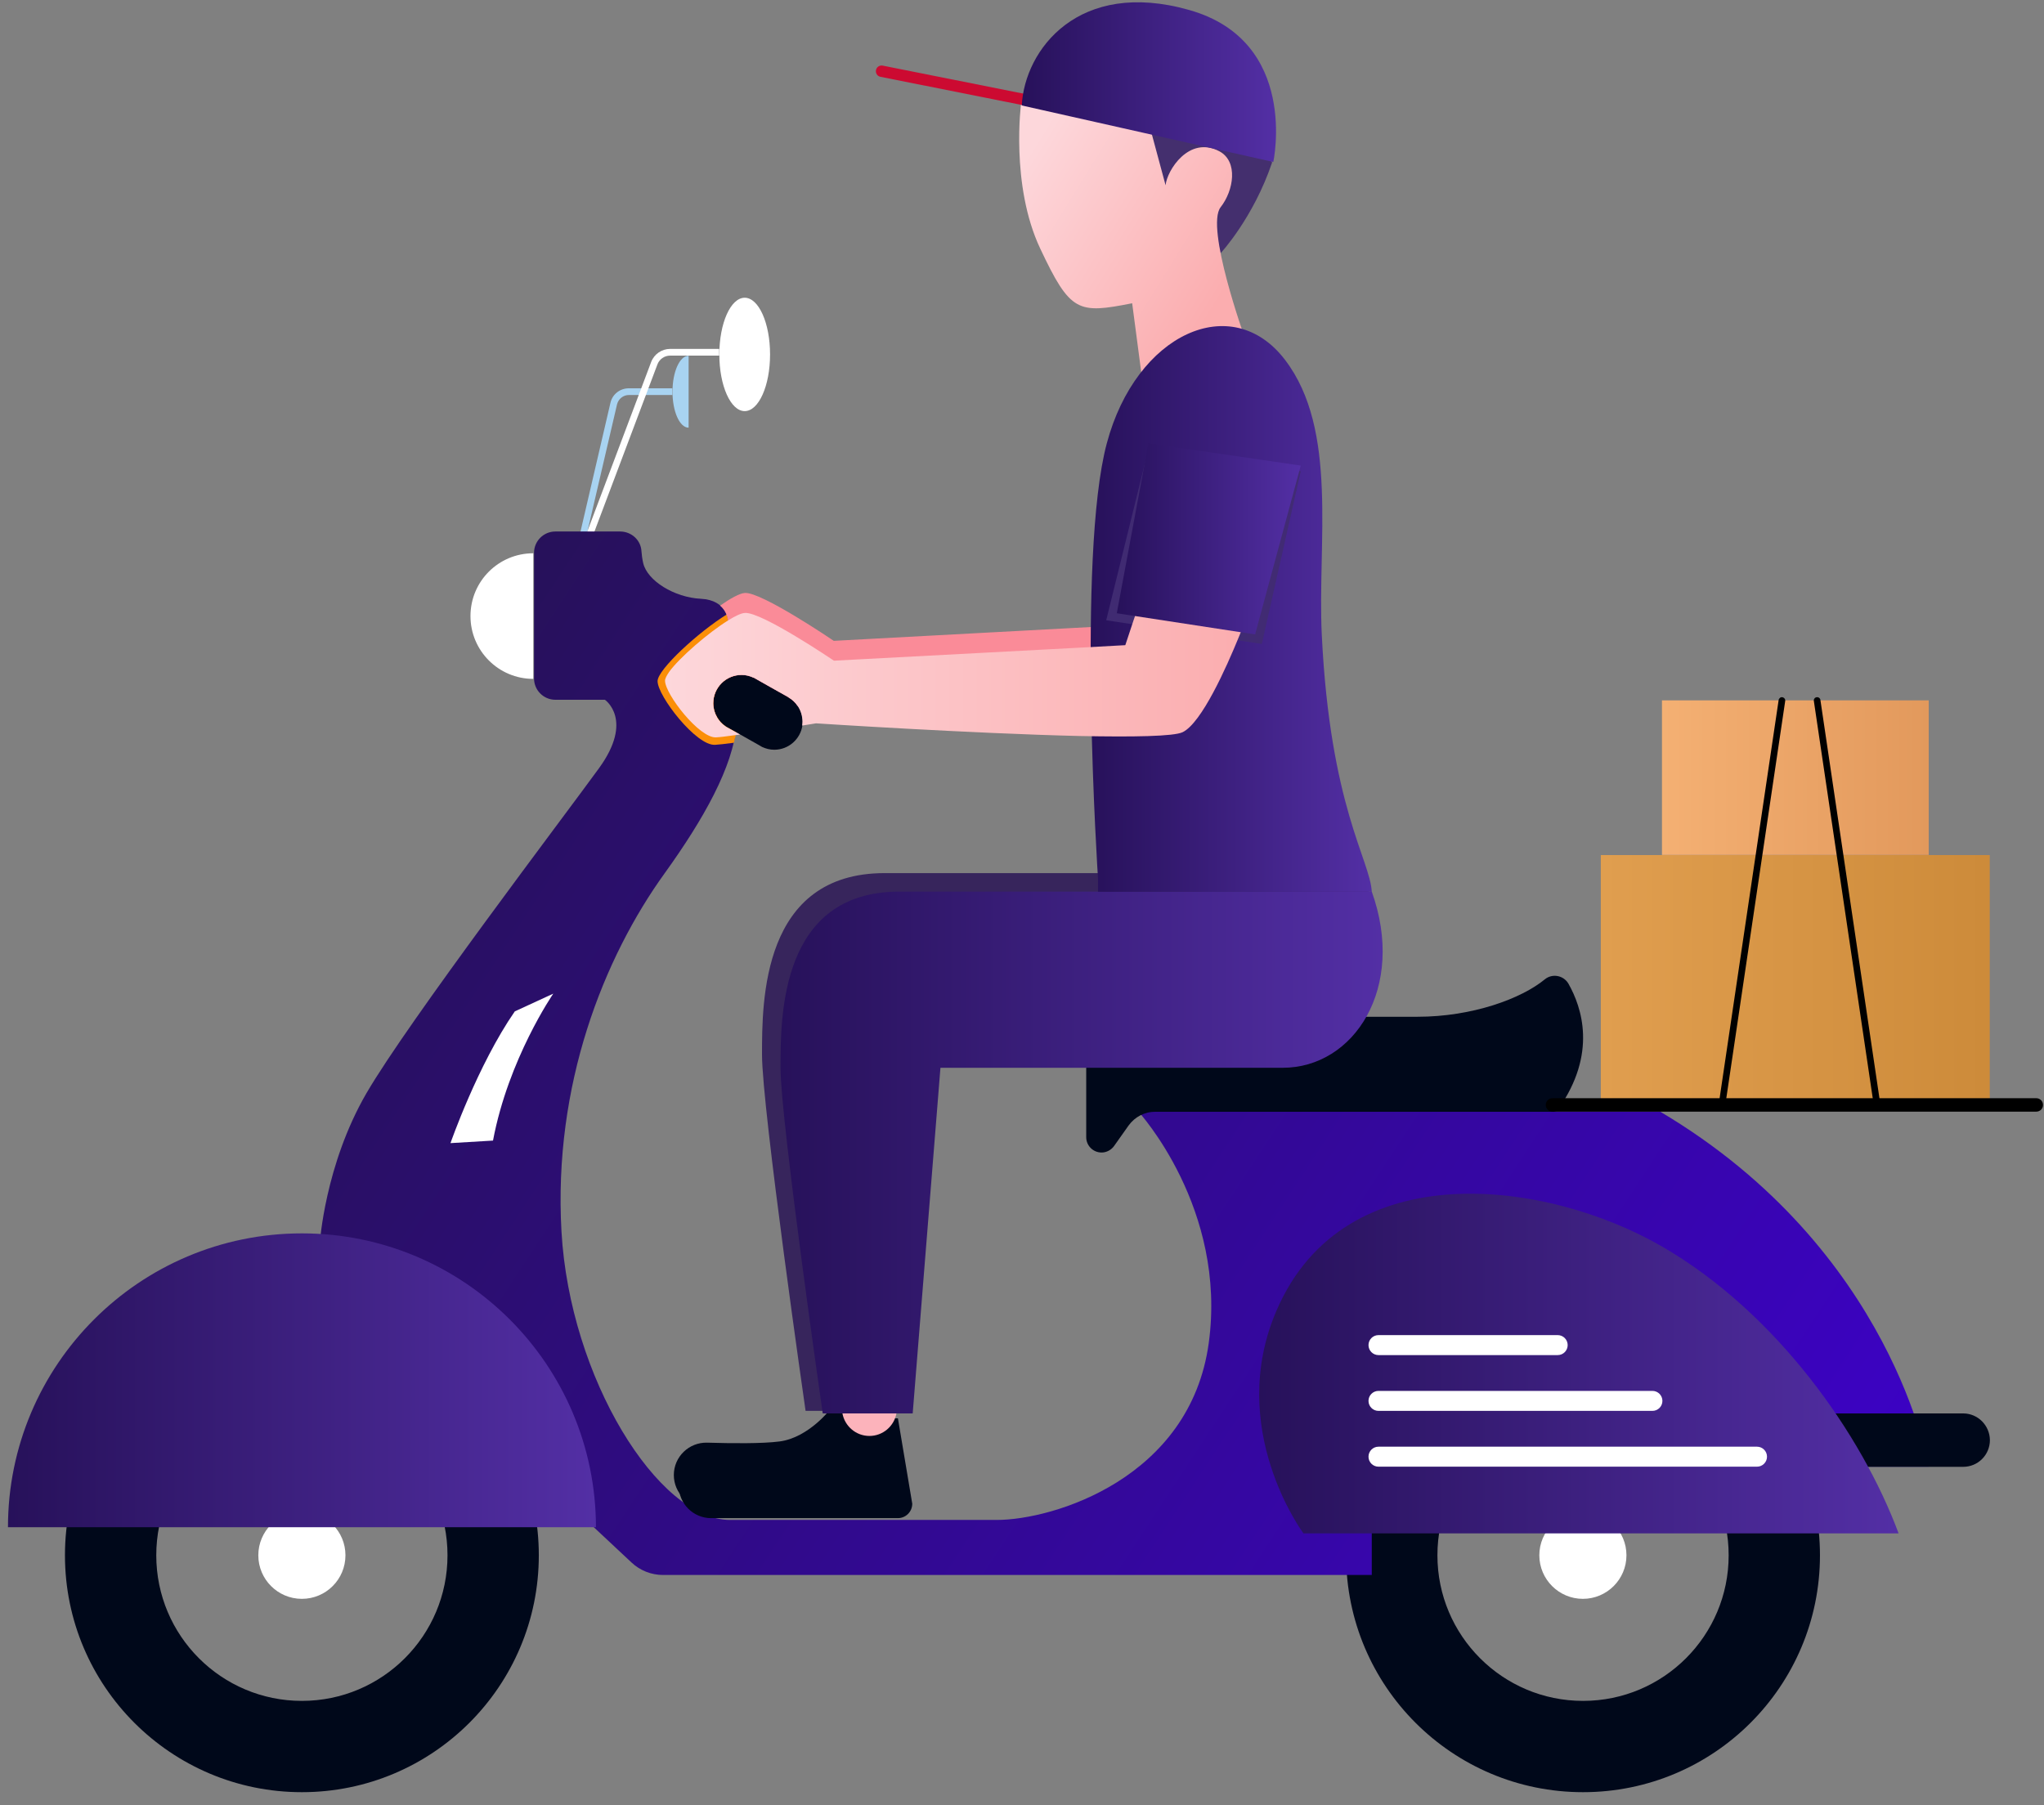 <svg width="137" height="121" viewBox="0 0 137 121" fill="none" xmlns="http://www.w3.org/2000/svg">
<rect x="0" y="0" width="137" height="121" fill="#808080" stroke="none"/>
<path d="M39.254 36.139L38.814 36.039L40.914 27.009C41.044 26.429 41.554 26.029 42.154 26.029H45.064V26.479H42.154C41.774 26.479 41.444 26.739 41.354 27.119L39.254 36.139Z" fill="#A8D3F1"/>
<path d="M39.644 36.159L39.224 35.999L43.644 24.269C43.844 23.739 44.354 23.389 44.914 23.389H48.204V23.839H44.914C44.534 23.839 44.194 24.079 44.064 24.429L39.644 36.159Z" fill="white"/>
<path d="M46.154 23.849C45.554 23.849 45.074 24.929 45.074 26.259C45.074 27.589 45.554 28.669 46.154 28.669V23.849Z" fill="#A8D3F1"/>
<path d="M51.614 23.759C51.614 25.859 50.854 27.559 49.914 27.559C48.974 27.559 48.214 25.859 48.214 23.759C48.214 21.659 48.974 19.959 49.914 19.959C50.854 19.959 51.614 21.659 51.614 23.759Z" fill="white"/>
<path d="M20.234 88.379C11.464 88.379 4.354 95.489 4.354 104.259C4.354 113.029 11.464 120.139 20.234 120.139C29.004 120.139 36.114 113.029 36.114 104.259C36.114 95.489 29.004 88.379 20.234 88.379ZM20.234 114.019C14.844 114.019 10.474 109.649 10.474 104.259C10.474 98.869 14.844 94.499 20.234 94.499C25.624 94.499 29.994 98.869 29.994 104.259C29.994 109.649 25.624 114.019 20.234 114.019Z" fill="#00081A"/>
<path d="M20.234 107.179C21.847 107.179 23.154 105.872 23.154 104.259C23.154 102.646 21.847 101.339 20.234 101.339C18.622 101.339 17.314 102.646 17.314 104.259C17.314 105.872 18.622 107.179 20.234 107.179Z" fill="white"/>
<path d="M109.014 104.259C109.014 105.869 107.704 107.179 106.094 107.179C104.484 107.179 103.174 105.869 103.174 104.259C103.174 102.649 104.484 101.339 106.094 101.339C107.714 101.349 109.014 102.649 109.014 104.259Z" fill="white"/>
<path d="M106.104 88.379C97.334 88.379 90.224 95.489 90.224 104.259C90.224 113.029 97.334 120.139 106.104 120.139C114.874 120.139 121.984 113.029 121.984 104.259C121.984 95.489 114.874 88.379 106.104 88.379ZM106.104 114.019C100.714 114.019 96.344 109.649 96.344 104.259C96.344 98.869 100.714 94.499 106.104 94.499C111.494 94.499 115.864 98.869 115.864 104.259C115.864 109.649 111.494 114.019 106.104 114.019Z" fill="#00081A"/>
<path d="M31.534 41.299C31.534 43.619 33.414 45.509 35.744 45.509V37.089C33.414 37.089 31.534 38.969 31.534 41.299Z" fill="white"/>
<path d="M48.804 41.609C48.804 41.609 48.754 40.229 46.974 40.139C45.184 40.049 43.394 38.929 43.114 37.759C43.044 37.469 43.014 37.199 42.994 36.949C42.954 36.199 42.314 35.629 41.564 35.629H37.224C36.434 35.629 35.794 36.269 35.794 37.059V45.479C35.794 46.269 36.434 46.909 37.224 46.909H40.544C40.544 46.909 42.504 48.249 40.154 51.489C37.804 54.729 27.364 68.469 24.564 73.279C21.774 78.079 21.434 83.339 21.434 83.339L23.664 92.609L37.964 100.659L42.324 104.739C42.894 105.279 43.654 105.579 44.444 105.579H91.944V98.319H129.264C129.264 98.319 126.914 83.789 111.274 74.519H76.304C76.304 74.519 82.264 80.999 81.014 90.049C79.764 99.099 70.604 101.889 66.804 101.889C63.004 101.889 53.734 101.889 48.924 101.889C44.124 101.889 38.194 92.389 37.634 82.559C37.074 72.729 40.464 64.199 44.564 58.519C47.154 54.919 49.144 51.389 49.364 48.589C49.594 45.809 48.804 41.609 48.804 41.609Z" fill="url(#paint0_linear)"/>
<path d="M131.584 94.749H122.284C121.294 94.749 120.494 95.549 120.494 96.539C120.494 97.529 121.294 98.329 122.284 98.329H131.584C132.574 98.329 133.374 97.529 133.374 96.539C133.364 95.549 132.564 94.749 131.584 94.749Z" fill="#00081A"/>
<path d="M20.234 82.679C9.354 82.679 0.534 91.499 0.534 102.379H39.944C39.934 91.499 31.114 82.679 20.234 82.679Z" fill="url(#paint1_linear)"/>
<path d="M127.254 102.789H87.364C87.364 102.789 82.124 95.769 85.574 87.819C90.154 77.259 103.704 79.099 111.414 83.569C119.124 88.039 124.804 96.199 127.254 102.789Z" fill="url(#paint2_linear)"/>
<path d="M75.644 75.449L74.674 76.819C74.484 77.089 74.164 77.259 73.834 77.259C73.264 77.259 72.804 76.799 72.804 76.229V68.569C72.804 68.339 72.984 68.159 73.214 68.159H95.004C98.684 68.159 101.964 66.949 103.544 65.649C104.044 65.239 104.794 65.379 105.124 65.939C106.024 67.529 107.064 70.629 104.444 74.349C104.364 74.459 104.234 74.529 104.104 74.529H77.444C76.724 74.519 76.064 74.869 75.644 75.449Z" fill="#00081A"/>
<path d="M117.764 96.979H92.394C92.024 96.979 91.724 97.279 91.724 97.649C91.724 98.019 92.024 98.319 92.394 98.319H117.764C118.134 98.319 118.434 98.019 118.434 97.649C118.434 97.279 118.134 96.979 117.764 96.979Z" fill="white"/>
<path d="M110.754 93.239H92.394C92.024 93.239 91.724 93.539 91.724 93.909C91.724 94.279 92.024 94.579 92.394 94.579H110.754C111.124 94.579 111.424 94.279 111.424 93.909C111.424 93.539 111.124 93.239 110.754 93.239Z" fill="white"/>
<path d="M104.404 89.499H92.394C92.024 89.499 91.724 89.799 91.724 90.169C91.724 90.539 92.024 90.839 92.394 90.839H104.404C104.774 90.839 105.074 90.539 105.074 90.169C105.074 89.799 104.774 89.499 104.404 89.499Z" fill="white"/>
<path d="M133.364 57.319H107.294V73.669H133.364V57.319Z" fill="url(#paint3_linear)"/>
<path d="M129.274 46.949H111.394V57.309H129.274V46.949Z" fill="url(#paint4_linear)"/>
<path d="M115.414 74.299C115.404 74.299 115.394 74.299 115.384 74.299C115.264 74.279 115.174 74.169 115.194 74.049L119.214 46.929C119.234 46.809 119.344 46.719 119.464 46.739C119.584 46.759 119.674 46.869 119.654 46.989L115.634 74.109C115.614 74.219 115.524 74.299 115.414 74.299Z" fill="black"/>
<path d="M125.814 74.299C125.704 74.299 125.614 74.219 125.594 74.109L121.574 46.989C121.554 46.869 121.644 46.749 121.764 46.739C121.884 46.719 122.004 46.809 122.014 46.929L126.034 74.049C126.054 74.169 125.964 74.289 125.844 74.299C125.834 74.299 125.824 74.299 125.814 74.299Z" fill="black"/>
<path fill-rule="evenodd" clip-rule="evenodd" d="M37.084 66.609C37.084 66.609 34.074 70.979 33.044 76.459L30.194 76.629C30.194 76.629 32.014 71.399 34.504 67.799L37.084 66.609Z" fill="white"/>
<path d="M136.484 74.519H104.054C103.804 74.519 103.604 74.319 103.604 74.069C103.604 73.819 103.804 73.619 104.054 73.619H136.484C136.734 73.619 136.934 73.819 136.934 74.069C136.934 74.319 136.734 74.519 136.484 74.519Z" fill="black"/>
<path d="M49.394 48.889C49.374 49.149 49.234 49.519 49.194 49.789C48.544 49.879 48.204 49.909 47.934 49.929C46.674 50.019 44.074 46.659 44.074 45.659C44.074 44.879 46.834 42.349 48.714 41.189C48.854 41.579 49.634 45.799 49.394 48.889Z" fill="#FB8F08"/>
<path d="M53.464 47.309C53.314 47.079 53.104 46.889 52.864 46.749V46.739C52.654 46.629 50.524 45.419 50.524 45.419V45.429C50.274 45.309 50.004 45.239 49.714 45.239C48.664 45.239 47.814 46.089 47.814 47.139C47.814 47.479 47.904 47.799 48.064 48.069C48.204 48.309 48.384 48.519 48.624 48.679L48.634 48.689C48.724 48.749 48.804 48.789 48.894 48.839L49.614 49.239L50.834 49.929C50.834 49.929 50.844 49.939 50.854 49.939L51.074 50.069C51.334 50.189 51.604 50.259 51.894 50.259C52.864 50.259 53.654 49.539 53.784 48.619C53.794 48.529 53.804 48.449 53.804 48.359C53.794 47.989 53.674 47.609 53.464 47.309Z" fill="#00081A"/>
<path d="M59.854 94.359H55.744C55.744 94.359 54.254 96.369 52.244 96.629C51.114 96.779 49.014 96.759 47.394 96.709C46.174 96.679 45.164 97.659 45.164 98.879C45.164 100.079 46.134 101.049 47.334 101.049H59.844C60.384 101.049 60.814 100.619 60.814 100.079L59.854 94.359Z" fill="#00081A"/>
<path d="M60.184 95.079H56.074C56.074 95.079 54.584 97.089 52.574 97.349C51.444 97.499 49.344 97.479 47.724 97.429C46.504 97.399 45.494 98.379 45.494 99.599C45.494 100.799 46.464 101.769 47.664 101.769H60.174C60.714 101.769 61.144 101.339 61.144 100.799L60.184 95.079Z" fill="#00081A"/>
<path d="M56.464 94.749C56.624 95.609 57.374 96.259 58.274 96.259C59.174 96.259 59.924 95.609 60.084 94.749H56.464Z" fill="#FCB3BB"/>
<path d="M91.364 58.529C91.364 58.529 65.434 58.529 59.294 58.529C51.074 58.529 51.074 67.089 51.074 70.699C51.074 74.309 53.994 94.579 53.994 94.579H60.214L62.134 70.699C62.134 70.699 80.874 70.699 85.784 70.699C90.694 70.699 93.744 65.169 91.364 58.529Z" fill="#37255C"/>
<path d="M91.944 59.769C91.944 59.769 66.244 59.769 60.284 59.769C52.314 59.769 52.314 68.079 52.314 71.579C52.314 75.079 55.144 94.749 55.144 94.749H61.174L63.034 71.579C63.034 71.579 81.214 71.579 85.974 71.579C90.754 71.579 94.254 66.219 91.944 59.769Z" fill="url(#paint5_linear)"/>
<path d="M81.824 16.959C81.824 16.959 84.004 14.619 85.264 10.889C85.264 10.889 78.994 2.149 68.464 6.879L81.824 16.959Z" fill="#442F6E"/>
<path d="M68.444 6.879C68.444 6.879 67.704 12.389 69.724 16.669C71.744 20.949 72.244 21.049 75.884 20.329L76.504 25.039L83.414 22.589C83.414 22.589 80.774 15.219 81.814 13.889C82.694 12.769 83.004 10.819 81.724 10.139C79.694 9.069 78.214 11.429 78.124 12.419L77.124 8.709C77.124 8.719 69.994 6.299 68.444 6.879Z" fill="url(#paint6_linear)"/>
<path d="M70.544 7.439C70.514 7.439 70.494 7.439 70.464 7.429L59.014 5.149C58.804 5.109 58.674 4.909 58.714 4.699C58.754 4.489 58.954 4.359 59.164 4.399L70.614 6.679C70.824 6.719 70.954 6.919 70.914 7.129C70.874 7.309 70.714 7.439 70.544 7.439Z" fill="#CC0A31"/>
<path d="M68.484 7.069L85.344 10.859C85.344 10.859 87.104 2.759 79.704 0.669C72.304 -1.431 68.684 3.309 68.484 7.069Z" fill="url(#paint7_linear)"/>
<path d="M83.604 39.889C83.604 39.889 83.414 40.399 83.104 41.179C83.014 41.419 82.904 41.689 82.784 41.979C82.734 42.079 82.694 42.189 82.644 42.299C82.594 42.399 82.554 42.509 82.504 42.619C81.604 44.669 80.314 47.199 79.284 47.719C78.704 48.009 75.844 48.039 72.274 47.969C64.974 47.799 54.704 47.119 54.704 47.119C54.704 47.119 54.204 47.199 53.454 47.319C53.304 47.089 53.094 46.899 52.854 46.759V46.749C52.644 46.639 50.514 45.429 50.514 45.429V45.439C50.264 45.319 49.994 45.249 49.704 45.249C48.654 45.249 47.804 46.099 47.804 47.149C47.804 47.489 47.894 47.809 48.054 48.079C48.034 48.089 48.014 48.089 47.994 48.089C47.104 48.139 45.474 46.299 44.834 45.079C45.544 44.099 47.464 42.449 48.794 41.619C48.794 41.619 48.774 41.029 48.264 40.599C48.964 40.109 49.584 39.769 49.924 39.749C51.044 39.669 55.884 42.959 55.884 42.959L71.874 42.099L75.414 41.909L75.524 41.559L75.634 41.239L75.734 40.919L76.454 38.789L83.604 39.889Z" fill="#FA8B98"/>
<path d="M73.594 58.879C73.594 58.879 72.164 37.259 74.184 29.719C76.144 22.369 82.564 19.439 86.134 24.129C89.714 28.819 88.294 36.389 88.594 42.569C89.154 54.079 91.834 57.649 91.944 59.779H73.594V58.879Z" fill="url(#paint8_linear)"/>
<path fill-rule="evenodd" clip-rule="evenodd" d="M87.184 31.589L84.574 43.169L74.144 41.579L76.974 30.099L87.184 31.589Z" fill="#412C73" fill-opacity="0.96"/>
<path d="M83.604 41.259C83.604 41.259 83.494 41.569 83.294 42.059C83.264 42.159 83.204 42.259 83.164 42.379C83.134 42.479 83.074 42.579 83.034 42.699C82.184 44.779 80.544 48.449 79.274 49.079C78.694 49.369 75.914 49.409 72.394 49.339H72.384C65.084 49.169 54.694 48.489 54.694 48.489C54.694 48.489 54.324 48.549 53.764 48.639C53.774 48.549 53.784 48.469 53.784 48.379C53.784 47.989 53.664 47.609 53.454 47.309C53.304 47.079 53.094 46.889 52.854 46.749V46.739C52.644 46.629 50.514 45.419 50.514 45.419V45.429C50.264 45.309 49.994 45.239 49.704 45.239C48.654 45.239 47.804 46.089 47.804 47.139C47.804 47.479 47.894 47.799 48.054 48.069C48.194 48.309 48.374 48.519 48.614 48.679L48.624 48.689C48.714 48.749 48.794 48.789 48.884 48.839L49.604 49.239C49.494 49.259 49.384 49.269 49.284 49.279C48.714 49.359 48.244 49.419 48.004 49.429C46.884 49.509 44.574 46.529 44.574 45.629C44.574 45.489 44.674 45.299 44.844 45.049C45.554 44.069 47.474 42.419 48.804 41.589C49.284 41.289 49.684 41.099 49.934 41.089C51.054 41.009 55.894 44.289 55.894 44.289L71.944 43.439H71.954L75.424 43.249L75.974 41.589L76.084 41.269L76.184 40.949L76.464 40.109L83.104 41.149L83.604 41.259Z" fill="url(#paint9_linear)"/>
<path d="M76.974 29.719L74.854 41.109L84.124 42.529L87.184 31.209L76.974 29.719Z" fill="url(#paint10_linear)"/>
<path d="M74.194 26.869V26.879L74.184 26.869H74.194Z" fill="#FA8B98"/>
<defs>
<linearGradient id="paint0_linear" x1="23.713" y1="54.771" x2="116.793" y2="115.97" gradientUnits="userSpaceOnUse">
<stop stop-color="#27115A"/>
<stop offset="1" stop-color="#3C02C5"/>
</linearGradient>
<linearGradient id="paint1_linear" x1="0.531" y1="92.531" x2="39.938" y2="92.531" gradientUnits="userSpaceOnUse">
<stop stop-color="#27115A"/>
<stop offset="1" stop-color="#532FA5"/>
</linearGradient>
<linearGradient id="paint2_linear" x1="84.395" y1="91.407" x2="127.248" y2="91.407" gradientUnits="userSpaceOnUse">
<stop stop-color="#27115A"/>
<stop offset="1" stop-color="#532FA5"/>
</linearGradient>
<linearGradient id="paint3_linear" x1="107.38" y1="65.491" x2="132.999" y2="65.491" gradientUnits="userSpaceOnUse">
<stop stop-color="#E09E4F"/>
<stop offset="1" stop-color="#CD8B3A"/>
</linearGradient>
<linearGradient id="paint4_linear" x1="111.392" y1="52.134" x2="129.27" y2="52.134" gradientUnits="userSpaceOnUse">
<stop stop-color="#F4B073"/>
<stop offset="1" stop-color="#E2995C"/>
</linearGradient>
<linearGradient id="paint5_linear" x1="52.311" y1="77.263" x2="92.668" y2="77.263" gradientUnits="userSpaceOnUse">
<stop stop-color="#27115A"/>
<stop offset="1" stop-color="#532FA5"/>
</linearGradient>
<linearGradient id="paint6_linear" x1="68.483" y1="11.019" x2="82.126" y2="19.46" gradientUnits="userSpaceOnUse">
<stop stop-color="#FDD7DB"/>
<stop offset="1" stop-color="#FBADAF"/>
</linearGradient>
<linearGradient id="paint7_linear" x1="68.483" y1="5.507" x2="85.525" y2="5.507" gradientUnits="userSpaceOnUse">
<stop stop-color="#27115A"/>
<stop offset="1" stop-color="#532FA5"/>
</linearGradient>
<linearGradient id="paint8_linear" x1="73.102" y1="40.824" x2="91.942" y2="40.824" gradientUnits="userSpaceOnUse">
<stop stop-color="#27115A"/>
<stop offset="1" stop-color="#532FA5"/>
</linearGradient>
<linearGradient id="paint9_linear" x1="44.57" y1="44.797" x2="83.604" y2="44.797" gradientUnits="userSpaceOnUse">
<stop stop-color="#FDD7DB"/>
<stop offset="1" stop-color="#FBADAF"/>
</linearGradient>
<linearGradient id="paint10_linear" x1="74.853" y1="36.125" x2="87.183" y2="36.125" gradientUnits="userSpaceOnUse">
<stop stop-color="#27115A"/>
<stop offset="1" stop-color="#532FA5"/>
</linearGradient>
</defs>
</svg>
